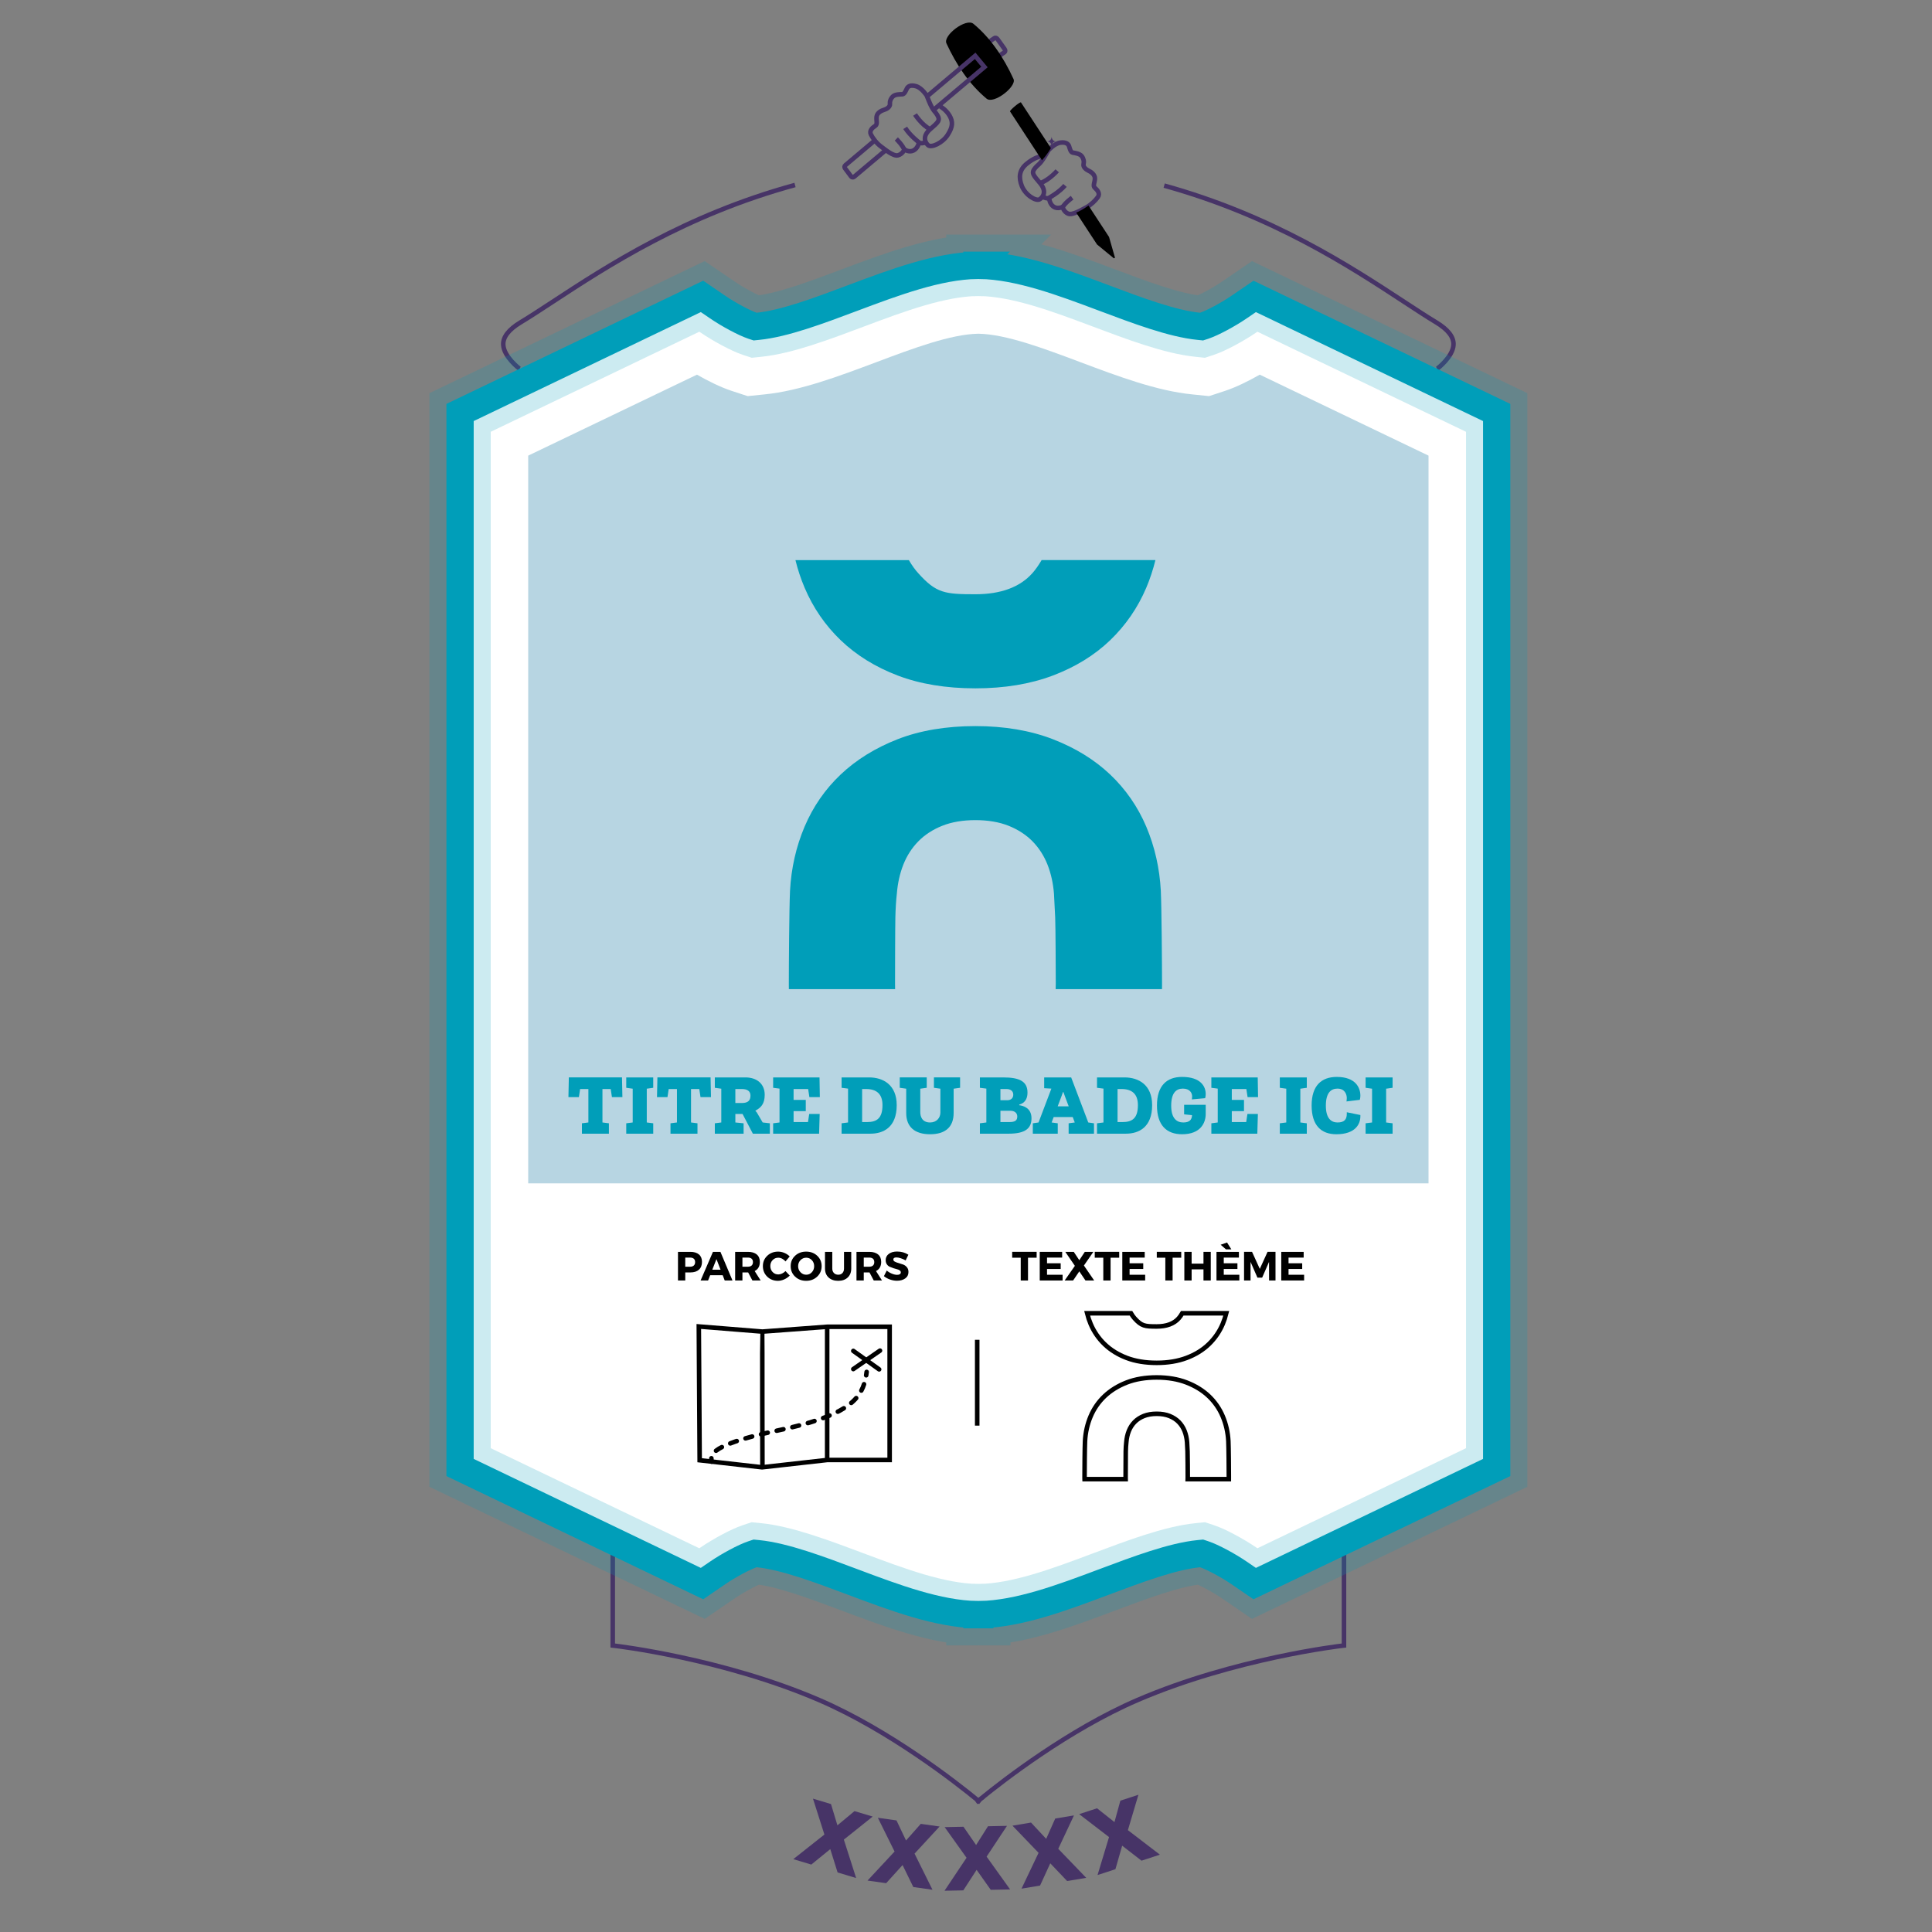 <?xml version="1.0" encoding="UTF-8" standalone="no"?>
<svg xmlns:dc="http://purl.org/dc/elements/1.1/"
  xmlns:cc="http://creativecommons.org/ns#"
  xmlns:rdf="http://www.w3.org/1999/02/22-rdf-syntax-ns#"
  xmlns:svg="http://www.w3.org/2000/svg"
  xmlns="http://www.w3.org/2000/svg"
  xmlns:xlink="http://www.w3.org/1999/xlink" version="1.1" x="0px" y="0px" width="100%" height="100%" viewBox="0 0 850.394 850.394" enable-background="new 0 0 850.394 841.89" xml:space="preserve" id="svg2303">
  <rect x="0" y="0" width="850.394" height="850.394" fill="#808080" stroke="none"/>
  <defs id="defs2307">
    <linearGradient y2="116.817" x2="420.564" y1="116.817" x1="257.767" gradientUnits="userSpaceOnUse" id="SVGID_1_">
      <stop id="stop2215" style="stop-color:#FFFFFF" offset="0" />
      <stop id="stop2217" style="stop-color:#8D7D9F" offset="0.452" />
      <stop id="stop2219" style="stop-color:#473467" offset="1" />
    </linearGradient>
    <linearGradient gradientTransform="matrix(-1,0,0,1,1066.576,0)" y2="116.817" x2="634.81" y1="116.817" x1="472.013" gradientUnits="userSpaceOnUse" id="SVGID_2_">
      <stop id="stop2224" style="stop-color:#FFFFFF" offset="0" />
      <stop id="stop2226" style="stop-color:#8D7D9F" offset="0.452" />
      <stop id="stop2228" style="stop-color:#473467" offset="1" />
    </linearGradient>
    <clipPath id="SVGID_2_-4">
      <use height="100%" width="100%" y="0" x="0" xlink:href="#SVGID_1_-0" overflow="visible" id="use122" />
    </clipPath>
    <clipPath id="SVGID_4_">
      <use height="100%" width="100%" y="0" x="0" xlink:href="#SVGID_3_" overflow="visible" id="use132" />
    </clipPath>
    <path id="SVGID_1_-0" d="m 404.664,50.394 c 1.172,3.438 3.039,6.252 4.836,8.439 l -19.805,17.313 c -3.164,-1.836 -6.135,-4.258 -8.674,-7.969 l -13.156,3.746 c 0,0 -1.5,20.816 0.125,20.816 1.625,0 20.75,-1.5 22,-1.5 1.25,0 37.625,-22.125 37.625,-22.125 l 13.875,-38 c 0,0 -0.625,-12.084 -1,-12.291 -0.375,-0.209 -36.375,17.006 -36.375,17.006 z" />
    <path id="SVGID_3_" d="m 453.475,81.825 c 1.949,-1.783 5.014,-5.445 6.551,-8.467 l 18.717,21.805 0.957,1.021 c -2.836,3.092 -6.361,5.285 -9.527,6.563 l 4.693,17.242 13.125,9.75 0.375,-10.625 c 0,0 -5.125,-47.875 -5.375,-48.25 -0.25,-0.375 -24.334,-23.75 -24.334,-23.75 0,0 -13.166,1.125 -13.166,1.5 0,0.375 -9.506,10 -9.506,10 l 5.662,19.625 z" />
    <clipPath id="SVGID_2_-4-8">
      <use id="use122-9" overflow="visible" xlink:href="#SVGID_1_-0" x="0" y="0" width="100%" height="100%" />
    </clipPath>
    <clipPath id="SVGID_4_-4">
      <use id="use132-1" overflow="visible" xlink:href="#SVGID_3_" x="0" y="0" width="100%" height="100%" />
    </clipPath>
    <path d="m 404.664,50.394 c 1.172,3.438 3.039,6.252 4.836,8.439 l -19.805,17.313 c -3.164,-1.836 -6.135,-4.258 -8.674,-7.969 l -13.156,3.746 c 0,0 -1.5,20.816 0.125,20.816 1.625,0 20.75,-1.5 22,-1.5 1.25,0 37.625,-22.125 37.625,-22.125 l 13.875,-38 c 0,0 -0.625,-12.084 -1,-12.291 -0.375,-0.209 -36.375,17.006 -36.375,17.006 z" id="path300" />
    <path d="m 453.475,81.825 c 1.949,-1.783 5.014,-5.445 6.551,-8.467 l 18.717,21.805 0.957,1.021 c -2.836,3.092 -6.361,5.285 -9.527,6.563 l 4.693,17.242 13.125,9.75 0.375,-10.625 c 0,0 -5.125,-47.875 -5.375,-48.25 -0.25,-0.375 -24.334,-23.75 -24.334,-23.75 0,0 -13.166,1.125 -13.166,1.5 0,0.375 -9.506,10 -9.506,10 l 5.662,19.625 z" id="path307" />
    <linearGradient y2="34.083" x2="419.225" y1="34.083" x1="256.428" gradientUnits="userSpaceOnUse" id="SVGID_1_-1" gradientTransform="translate(-0.529,-24.95)">
      <stop id="stop95" style="stop-color:#FFFFFF" offset="0" />
      <stop id="stop97" style="stop-color:#8D7D9F" offset="0.452" />
      <stop id="stop99" style="stop-color:#473467" offset="1" />
    </linearGradient>
    <linearGradient gradientTransform="matrix(-1,0,0,1,1066.047,-24.95)" y2="34.083" x2="636.148" y1="34.083" x1="473.352" gradientUnits="userSpaceOnUse" id="SVGID_2_-1">
      <stop id="stop104" style="stop-color:#FFFFFF" offset="0" />
      <stop id="stop106" style="stop-color:#8D7D9F" offset="0.452" />
      <stop id="stop108" style="stop-color:#473467" offset="1" />
    </linearGradient>
    <linearGradient gradientTransform="translate(-0.529,-24.95)" id="SVGID_1_-1-5" gradientUnits="userSpaceOnUse" x1="256.428" y1="34.083" x2="419.225" y2="34.083">
      <stop offset="0" style="stop-color:#FFFFFF" id="stop95-6" />
      <stop offset="0.452" style="stop-color:#8D7D9F" id="stop97-9" />
      <stop offset="1" style="stop-color:#473467" id="stop99-4" />
    </linearGradient>
    <linearGradient id="SVGID_2_-1-0" gradientUnits="userSpaceOnUse" x1="473.352" y1="34.083" x2="636.148" y2="34.083" gradientTransform="matrix(-1,0,0,1,1066.047,-24.95)">
      <stop offset="0" style="stop-color:#FFFFFF" id="stop104-4" />
      <stop offset="0.452" style="stop-color:#8D7D9F" id="stop106-9" />
      <stop offset="1" style="stop-color:#473467" id="stop108-8" />
    </linearGradient>
    <clipPath id="SVGID_2_-6">
      <use height="100%" width="100%" y="0" x="0" xlink:href="#SVGID_1_-8" overflow="visible" id="use124" />
    </clipPath>
    <clipPath id="SVGID_4_-2">
      <use height="100%" width="100%" y="0" x="0" xlink:href="#SVGID_3_-8" overflow="visible" id="use134" />
    </clipPath>
    <path id="SVGID_1_-8" d="m 406.3,41.5 c 1.173,3.438 3.038,6.25 4.835,8.438 L 391.33,67.251 c -3.164,-1.836 -6.133,-4.258 -8.672,-7.971 L 369.5,63.027 c 0,0 -1.5,20.818 0.125,20.818 1.625,0 20.75,-1.5 22,-1.5 1.25,0 37.625,-22.125 37.625,-22.125 l 13.875,-38 c 0,0 -0.625,-12.086 -1,-12.293 C 441.75,9.72 405.75,26.933 405.75,26.933 Z" />
    <path id="SVGID_3_-8" d="m 455.111,72.929 c 1.949,-1.781 5.012,-5.445 6.549,-8.465 l 18.717,21.805 0.958,1.02 c -2.836,3.094 -6.362,5.285 -9.528,6.563 l 4.693,17.244 13.125,9.75 L 490,110.22 c 0,0 -5.125,-47.875 -5.375,-48.25 -0.25,-0.375 -24.334,-23.75 -24.334,-23.75 0,0 -13.166,1.125 -13.166,1.5 0,0.375 -9.506,10 -9.506,10 l 5.663,19.625 z" />
    <clipPath id="SVGID_2_-6-1">
      <use id="use124-7" overflow="visible" xlink:href="#SVGID_1_-8" x="0" y="0" width="100%" height="100%" />
    </clipPath>
    <clipPath id="SVGID_4_-2-1">
      <use id="use134-2" overflow="visible" xlink:href="#SVGID_3_-8" x="0" y="0" width="100%" height="100%" />
    </clipPath>
    <path d="m 406.3,41.5 c 1.173,3.438 3.038,6.25 4.835,8.438 L 391.33,67.251 c -3.164,-1.836 -6.133,-4.258 -8.672,-7.971 L 369.5,63.027 c 0,0 -1.5,20.818 0.125,20.818 1.625,0 20.75,-1.5 22,-1.5 1.25,0 37.625,-22.125 37.625,-22.125 l 13.875,-38 c 0,0 -0.625,-12.086 -1,-12.293 C 441.75,9.72 405.75,26.933 405.75,26.933 Z" id="path335" />
    <path d="m 455.111,72.929 c 1.949,-1.781 5.012,-5.445 6.549,-8.465 l 18.717,21.805 0.958,1.02 c -2.836,3.094 -6.362,5.285 -9.528,6.563 l 4.693,17.244 13.125,9.75 L 490,110.22 c 0,0 -5.125,-47.875 -5.375,-48.25 -0.25,-0.375 -24.334,-23.75 -24.334,-23.75 0,0 -13.166,1.125 -13.166,1.5 0,0.375 -9.506,10 -9.506,10 l 5.663,19.625 z" id="path342" />
  </defs>
  <g id="layer2">
      <path transform="translate(1.283)" id="path164-4" d="m 428.791,116.755 c -0.019,0 -0.051,0 -0.076,0 v 0.033 c -17.186,0.316 -36.207,7.441 -54.628,14.359 -14.804,5.561 -30.104,11.328 -41.793,12.484 l -1.201,0.123 -1.079,-0.354 c -3.614,-1.203 -10.563,-4.916 -15.482,-8.283 l -6.813,-4.654 -106.502,51.097 v 464.375 l 106.501,51.104 6.813,-4.662 c 4.919,-3.367 11.868,-7.078 15.482,-8.27 l 1.079,-0.359 1.201,0.117 c 11.689,1.166 26.989,6.922 41.793,12.477 18.421,6.922 37.442,14.047 54.628,14.367 v 0.035 c 0.025,0 0.058,0 0.076,0 0.192,0 0.375,-0.021 0.56,-0.021 0.195,0 0.384,0.021 0.563,0.021 0.032,0 0.058,0 0.083,0 v -0.035 c 17.192,-0.32 36.207,-7.445 54.622,-14.367 14.799,-5.555 30.119,-11.311 41.794,-12.477 l 1.202,-0.117 1.077,0.359 c 3.622,1.191 10.568,4.902 15.489,8.27 l 6.807,4.662 L 657.5,645.935 V 181.56 l -106.512,-51.096 -6.807,4.654 c -4.921,3.367 -11.867,7.08 -15.489,8.283 l -1.077,0.354 -1.202,-0.123 c -11.675,-1.156 -26.995,-6.924 -41.794,-12.484 -18.415,-6.918 -37.43,-14.043 -54.622,-14.359 v -0.033 c -0.025,0 -0.051,0 -0.083,0 -0.18,0 -0.368,0.012 -0.563,0.012 -0.185,-0.001 -0.368,-0.013 -0.56,-0.013 z" stroke-miterlimit="10" stroke-width="12" stroke="#009eb9" fill="none" style="fill:#ffffff;stroke:none" />
  </g>
  <g id="layer26" style="display:inline">
    <g id="texte_posture" transform="translate(1.283)">
      <g id="g12">
        <path fill="#473467" d="m 370.148,809.727 5.407,16.908 -8.16,-2.449 -3.221,-10.279 -8.35,6.807 -7.931,-2.381 13.695,-10.84 -5.032,-15.793 7.931,2.38 2.826,9.368 7.518,-6.264 8.007,2.404 z" id="path2" />
        <path fill="#473467" d="m 401.269,815.893 7.893,15.901 -8.437,-1.192 -4.732,-9.678 -7.229,7.988 -8.198,-1.159 11.905,-12.78 -7.354,-14.854 8.199,1.158 4.205,8.835 6.488,-7.324 8.278,1.17 z" id="path4" />
        <path fill="#473467" d="m 432.986,817.219 10.336,14.434 -8.519,0.173 -6.22,-8.796 -5.857,9.041 -8.278,0.169 9.707,-14.521 -9.637,-13.486 8.278,-0.169 5.564,8.049 5.233,-8.269 8.358,-0.17 z" id="path6" />
        <path fill="#473467" d="m 464.523,813.771 12.314,12.786 -8.403,1.403 -7.427,-7.804 -4.488,9.794 -8.167,1.363 7.505,-15.771 -11.485,-11.951 8.167,-1.364 6.67,7.159 3.982,-8.938 8.246,-1.377 z" id="path8" />
        <path fill="#473467" d="m 495.172,805.561 14.092,10.795 -8.098,2.648 -8.513,-6.603 -2.97,10.354 -7.87,2.573 5.056,-16.718 -13.147,-10.096 7.871,-2.572 7.668,6.078 2.597,-9.434 7.946,-2.598 z" id="path10" />
      </g>
    </g>
  </g>
  <g id="layer25" style="display:inline">
    <g style="display:inline" id="filet_separation_theme" transform="translate(1.283)">
      <line id="line15" y2="627.509" x2="428.847" y1="589.726" x1="428.847" stroke-miterlimit="10" stroke-width="2" stroke="#000000" fill="none" />
    </g>
  </g>
  <g id="layer24" style="display:inline">
    <g style="display:inline" id="picto_theme" transform="translate(1.283)">
      <g id="g22">
        <path id="path18" d="m 484.933,591.694 c 2.644,2.538 5.906,4.559 9.697,6.002 3.789,1.446 8.237,2.179 13.221,2.179 4.916,0 9.348,-0.732 13.17,-2.179 3.824,-1.443 7.104,-3.463 9.746,-6.002 2.646,-2.541 4.717,-5.552 6.155,-8.945 0.629,-1.488 1.151,-3.065 1.555,-4.697 H 519.11 c -0.51,0.879 -1.024,1.608 -1.57,2.223 -2.11,2.38 -5.369,3.588 -9.689,3.588 -5.246,0 -6.664,-0.176 -9.737,-3.586 -0.556,-0.613 -1.065,-1.323 -1.593,-2.225 h -19.299 c 0.402,1.626 0.926,3.204 1.56,4.696 1.438,3.398 3.507,6.408 6.151,8.946 z" stroke-miterlimit="10" stroke-width="2" stroke="#000000" fill="none" />
        <path id="path20" d="m 539.397,634.331 c -0.202,-3.843 -1.036,-7.519 -2.477,-10.921 -1.438,-3.389 -3.506,-6.378 -6.152,-8.883 -2.641,-2.502 -5.922,-4.521 -9.75,-6.002 -3.826,-1.478 -8.256,-2.228 -13.168,-2.228 -4.978,0 -9.426,0.75 -13.219,2.227 -3.794,1.482 -7.059,3.502 -9.701,6.003 -2.643,2.502 -4.712,5.491 -6.149,8.883 -1.44,3.398 -2.275,7.072 -2.478,10.923 -0.141,3.044 -0.203,12.774 -0.203,15.961 0,0.237 0.002,0.462 0.006,0.69 l 0.002,0.071 h 18.077 l -0.002,-0.137 c -0.005,-0.274 -0.009,-0.55 -0.009,-0.834 0,-1.51 0.018,-9.703 0.054,-11.221 0.036,-1.573 0.12,-2.906 0.255,-4.074 0.139,-1.756 0.508,-3.416 1.1,-4.918 0.596,-1.506 1.449,-2.836 2.541,-3.951 1.09,-1.117 2.459,-2.011 4.064,-2.654 1.604,-0.642 3.51,-0.968 5.662,-0.968 2.152,0 4.058,0.326 5.662,0.968 1.603,0.643 2.972,1.536 4.068,2.653 1.088,1.119 1.94,2.447 2.535,3.951 0.59,1.501 0.961,3.16 1.102,4.935 0.068,1.199 0.138,2.545 0.207,4.049 0.066,1.524 0.099,9.72 0.099,11.23 0,0.249 -0.007,0.491 -0.015,0.733 -0.002,0.078 -0.004,0.156 -0.006,0.237 h 18.094 v -0.092 c 0.004,-0.22 0.008,-0.439 0.008,-0.67 0,-3.422 -0.07,-12.981 -0.207,-15.961 z" stroke-miterlimit="10" stroke-width="2" stroke="#000000" fill="none" />
      </g>
    </g>
  </g>
  <g id="layer23" style="display:inline">
    <g style="display:inline" id="texte_picto_theme" transform="translate(1.283)">
      <g id="g45">
        <path id="path25" d="m 455.006,553.598 h -3.799 v 10.025 h -3.203 v -10.025 h -3.763 v -2.593 h 10.765 z" />
        <path id="path27" d="m 466.237,553.543 h -6.66 v 2.502 h 6.013 v 2.52 h -6.013 v 2.539 h 6.858 v 2.52 h -10.063 v -12.6 h 9.864 v 2.519 z" />
        <path id="path29" d="m 475.813,557.035 4.519,6.588 h -3.834 l -2.718,-4.014 -2.719,4.014 h -3.726 l 4.5,-6.443 -4.212,-6.156 h 3.727 l 2.43,3.672 2.43,-3.672 h 3.762 z" />
        <path id="path31" d="m 491.348,553.598 h -3.799 v 10.025 h -3.203 v -10.025 h -3.763 v -2.593 h 10.765 z" />
        <path id="path33" d="m 502.578,553.543 h -6.66 v 2.502 h 6.013 v 2.52 h -6.013 v 2.539 h 6.858 v 2.52 h -10.062 v -12.6 h 9.863 v 2.519 z" />
        <path id="path35" d="m 518.652,553.598 h -3.798 v 10.025 h -3.204 v -10.025 h -3.762 v -2.593 h 10.764 z" />
        <path id="path37" d="m 531.648,563.623 h -3.204 v -4.896 h -5.22 v 4.896 h -3.205 v -12.6 h 3.205 v 5.184 h 5.22 v -5.184 h 3.204 z" />
        <path id="path39" d="m 544.032,553.543 h -6.66 v 2.502 h 6.013 v 2.52 h -6.013 v 2.539 h 6.858 v 2.52 h -10.063 v -12.6 h 9.864 v 2.519 z m -3.311,-3.618 h -2.377 l -2.34,-2.034 2.809,-0.99 z" />
        <path id="path41" d="m 560.143,563.623 h -2.826 l -0.018,-8.189 -3.024,6.93 h -2.088 l -3.024,-6.93 v 8.189 h -2.861 v -12.618 h 3.51 l 3.42,7.507 3.42,-7.507 h 3.492 v 12.618 z" />
        <path id="path43" d="m 572.544,553.543 h -6.66 v 2.502 h 6.013 v 2.52 h -6.013 v 2.539 h 6.858 v 2.52 H 562.68 v -12.6 h 9.864 z" />
      </g>
    </g>
  </g>
  <g id="layer22" style="display:inline">
    <g style="display:inline" id="picto_categorie" transform="translate(1.283)">
      <g id="g68">
        <polygon id="polygon48" points="390.307,642.617 362.932,642.617 334.143,645.847 306.682,642.742 306.307,583.867 334.307,586.117 362.807,583.992 390.307,583.992 " stroke-miterlimit="10" stroke-width="2" stroke="#000000" fill="none" />
        <path id="path50" d="m 334.307,586.117 c -0.125,0.25 0,59.729 0,59.729" stroke-miterlimit="10" stroke-width="2" stroke="#000000" fill="none" />
        <line id="line52" y2="642.617" x2="362.807" y1="583.992" x1="362.807" stroke-miterlimit="10" stroke-width="2" stroke="#000000" fill="none" />
        <line id="line54" y2="602.742" x2="385.682" y1="594.617" x1="374.307" stroke-miterlimit="10" stroke-linecap="round" stroke-width="2" stroke="#000000" fill="none" />
        <line id="line56" y2="594.492" x2="386.057" y1="602.617" x1="374.307" stroke-miterlimit="10" stroke-linecap="round" stroke-width="2" stroke="#000000" fill="none" />
        <g id="g66">
          <g id="g64">
            <path id="path58" d="m 311.932,643.367 c 0,-0.416 -0.116,-0.914 -0.097,-1.493" stroke-miterlimit="10" stroke-linecap="round" stroke-width="2" stroke="#000000" fill="none" />
            <path id="path60" d="m 313.887,638.552 c 2.993,-2.349 10.204,-5.333 27.295,-8.935 29.125,-6.138 36.234,-12.972 38.403,-22.283" stroke-dasharray="3.029, 4.039" stroke-miterlimit="10" stroke-linecap="round" stroke-width="2" stroke="#000000" fill="none" />
            <path id="path62" d="m 379.972,605.35 c 0.079,-0.487 0.148,-0.981 0.21,-1.482" stroke-miterlimit="10" stroke-linecap="round" stroke-width="2" stroke="#000000" fill="none" />
          </g>
        </g>
      </g>
    </g>
  </g>
  <g id="layer21" style="display:inline">
    <g style="display:inline" id="texte_picto_categorie" transform="translate(1.283)">
      <g id="g87">
        <path id="path71" d="m 297.138,551.023 h 5.49 c 1.608,0 2.856,0.381 3.744,1.143 0.888,0.762 1.332,1.846 1.332,3.249 0,1.476 -0.444,2.622 -1.332,3.438 -0.888,0.816 -2.136,1.224 -3.744,1.224 h -2.286 v 3.546 h -3.204 z m 3.204,2.52 v 4.014 h 2.124 c 0.708,0 1.254,-0.174 1.638,-0.521 0.384,-0.348 0.576,-0.852 0.576,-1.512 0,-0.648 -0.192,-1.141 -0.576,-1.477 -0.384,-0.336 -0.93,-0.504 -1.638,-0.504 z" />
        <path id="path73" d="m 316.813,561.301 h -5.508 l -0.918,2.322 h -3.294 l 5.436,-12.6 h 3.294 l 5.31,12.6 h -3.42 z m -0.937,-2.43 -1.8,-4.662 -1.836,4.662 z" />
        <path id="path75" d="m 329.898,563.623 -1.872,-3.546 h -0.09 -2.43 v 3.546 h -3.204 v -12.6 h 5.634 c 1.668,0 2.958,0.381 3.87,1.143 0.912,0.762 1.368,1.846 1.368,3.249 0,1.944 -0.762,3.294 -2.286,4.05 l 2.646,4.158 z m -4.392,-6.066 h 2.43 c 0.696,0 1.236,-0.174 1.62,-0.521 0.384,-0.348 0.576,-0.852 0.576,-1.512 0,-0.648 -0.192,-1.141 -0.576,-1.477 -0.384,-0.336 -0.924,-0.504 -1.62,-0.504 h -2.43 z" />
        <path id="path77" d="m 341.238,550.915 c 0.936,0 1.857,0.192 2.763,0.576 0.906,0.384 1.677,0.899 2.313,1.548 l -1.854,2.195 c -0.408,-0.504 -0.897,-0.902 -1.467,-1.196 -0.57,-0.294 -1.137,-0.44 -1.701,-0.44 -0.996,0 -1.83,0.351 -2.502,1.053 -0.672,0.701 -1.008,1.568 -1.008,2.601 0,1.056 0.336,1.938 1.008,2.646 0.672,0.709 1.506,1.063 2.502,1.063 0.528,0 1.077,-0.132 1.647,-0.396 0.569,-0.264 1.077,-0.623 1.521,-1.08 l 1.872,1.98 c -0.684,0.696 -1.491,1.254 -2.421,1.674 -0.93,0.42 -1.857,0.631 -2.781,0.631 -1.896,0 -3.474,-0.619 -4.734,-1.854 -1.26,-1.235 -1.89,-2.778 -1.89,-4.626 0,-1.813 0.642,-3.327 1.926,-4.545 1.284,-1.218 2.886,-1.83 4.806,-1.83 z" />
        <path id="path79" d="m 353.55,550.915 c 1.956,0 3.582,0.609 4.878,1.827 1.296,1.218 1.944,2.738 1.944,4.563 0,1.836 -0.651,3.373 -1.953,4.608 -1.302,1.235 -2.925,1.854 -4.869,1.854 -1.944,0 -3.564,-0.615 -4.86,-1.846 -1.296,-1.229 -1.944,-2.769 -1.944,-4.617 0,-1.836 0.648,-3.359 1.944,-4.572 1.296,-1.211 2.916,-1.817 4.86,-1.817 z m 0.036,2.683 c -0.984,0 -1.824,0.356 -2.52,1.07 -0.696,0.715 -1.044,1.6 -1.044,2.655 0,1.055 0.351,1.946 1.053,2.673 0.702,0.727 1.539,1.089 2.511,1.089 0.972,0 1.797,-0.362 2.475,-1.089 0.678,-0.727 1.017,-1.617 1.017,-2.673 0,-1.056 -0.339,-1.94 -1.017,-2.655 -0.678,-0.714 -1.503,-1.07 -2.475,-1.07 z" />
        <path id="path81" d="m 373.404,551.023 v 7.308 c 0,1.668 -0.516,2.991 -1.548,3.969 -1.032,0.979 -2.43,1.468 -4.194,1.468 -1.776,0 -3.189,-0.489 -4.239,-1.468 -1.05,-0.978 -1.575,-2.301 -1.575,-3.969 v -7.308 h 3.204 v 7.308 c 0,0.84 0.243,1.509 0.729,2.007 0.486,0.498 1.119,0.747 1.899,0.747 0.768,0 1.383,-0.245 1.845,-0.737 0.461,-0.492 0.693,-1.164 0.693,-2.017 v -7.308 z" />
        <path id="path83" d="m 383.304,563.623 -1.872,-3.546 h -0.09 -2.43 v 3.546 h -3.204 v -12.6 h 5.634 c 1.668,0 2.958,0.381 3.87,1.143 0.912,0.762 1.368,1.846 1.368,3.249 0,1.944 -0.762,3.294 -2.286,4.05 l 2.646,4.158 z m -4.392,-6.066 h 2.43 c 0.696,0 1.236,-0.174 1.62,-0.521 0.384,-0.348 0.576,-0.852 0.576,-1.512 0,-0.648 -0.192,-1.141 -0.576,-1.477 -0.384,-0.336 -0.924,-0.504 -1.62,-0.504 h -2.43 z" />
        <path id="path85" d="m 393.582,550.879 c 1.884,0 3.54,0.469 4.968,1.404 l -1.206,2.502 c -0.66,-0.384 -1.368,-0.699 -2.124,-0.945 -0.756,-0.246 -1.393,-0.369 -1.908,-0.369 -0.924,0 -1.386,0.307 -1.386,0.918 0,0.396 0.228,0.715 0.684,0.955 0.456,0.239 1.011,0.446 1.665,0.62 0.654,0.175 1.308,0.384 1.962,0.63 0.654,0.246 1.209,0.646 1.665,1.197 0.456,0.553 0.684,1.248 0.684,2.088 0,1.213 -0.474,2.157 -1.422,2.835 -0.948,0.679 -2.154,1.017 -3.618,1.017 -1.044,0 -2.076,-0.18 -3.096,-0.539 -1.021,-0.36 -1.908,-0.852 -2.664,-1.477 l 1.242,-2.466 c 0.636,0.552 1.386,1.005 2.25,1.358 0.864,0.354 1.632,0.531 2.304,0.531 0.516,0 0.918,-0.092 1.206,-0.279 0.288,-0.186 0.432,-0.459 0.432,-0.818 0,-0.348 -0.166,-0.639 -0.495,-0.873 -0.33,-0.234 -0.741,-0.408 -1.233,-0.521 -0.492,-0.114 -1.026,-0.268 -1.602,-0.459 -0.576,-0.192 -1.11,-0.402 -1.602,-0.631 -0.492,-0.228 -0.903,-0.59 -1.233,-1.088 -0.331,-0.498 -0.495,-1.096 -0.495,-1.791 0,-1.152 0.459,-2.074 1.377,-2.764 0.918,-0.69 2.133,-1.035 3.645,-1.035 z" />
      </g>
    </g>
  </g>
  <g id="layer20" style="display:inline">
    <g style="display:inline" id="fond_categorie" transform="translate(1.283)">
      <path id="path90" d="M 627.5,520.872 V 200.55 l -74.286,-35.639 c -4.98,2.846 -10.489,5.549 -15.154,7.098 l -7.147,2.35 -7.457,-0.766 c -15.543,-1.541 -32.663,-7.973 -49.22,-14.191 l -0.166,-0.063 c -15.997,-6.01 -32.54,-12.225 -44.627,-12.449 h -0.171 c -12.081,0.225 -28.632,6.439 -44.637,12.449 l -0.289,0.109 c -16.494,6.195 -33.55,12.602 -49.066,14.143 l -7.48,0.766 -7.249,-2.381 c -4.613,-1.533 -10.096,-4.229 -15.056,-7.064 l -74.277,35.637 V 520.873 H 627.5 Z" fill="#b7d5e2" />
    </g>
  </g>
  <g id="layer19" style="display:inline">
    <g style="display:inline" id="picto_posture" transform="translate(1.283)">
      <g id="g145">
        <g id="g99">
          <g id="g97">
            <g id="g95">
              <path id="path93" d="m 461.605,60.111 c 0,0 0,2.137 -2.137,2.137 2.137,0 2.137,2.137 2.137,2.137 0,0 0,-2.137 2.137,-2.137 -2.137,0 -2.137,-2.137 -2.137,-2.137 z" fill="#473467" />
            </g>
          </g>
        </g>
        <g id="g143">
          <g id="g141">
            <path id="path101" d="m 437.765,17.193 3.143,4.404 c 0.354,0.494 0.343,1.113 -0.023,1.375 l -2.101,1.432 c -0.367,0.262 -0.956,0.07 -1.31,-0.426 l -3.143,-4.402 c -0.354,-0.496 -0.343,-1.115 0.024,-1.377 l 2.101,-1.43 c 0.366,-0.262 0.955,-0.07 1.309,0.424 z" stroke-miterlimit="10" stroke-width="2" stroke="#473467" fill="none" clip-rule="evenodd" fill-rule="evenodd" />
            <path id="path103" d="m 415.303,19.089 c -1.612,-3.48 8.644,-11.283 11.874,-8.617 7.24,5.969 13.196,14.518 17.659,24.326 1.47,3.23 -8.716,11.254 -11.874,8.619 -7.771,-6.482 -13.369,-15.068 -17.659,-24.328 z" fill="currentColor" clip-rule="evenodd" fill-rule="evenodd" />
            <path id="path105" d="m 412.522,46.8 c 0,0 2.664,1.488 4.157,4.105 1.492,2.615 1.526,4.762 -0.794,8.426 -2.32,3.662 -7.266,5.859 -8.67,4.578 -1.404,-1.281 -2.563,-3.969 0.916,-7.021 3.481,-3.053 4.603,-3.846 3.156,-6.227 -1.447,-2.381 -1.897,-1.344 -4.664,-8.609 0,0 -2.15,-3.346 -4.658,-4.09 -2.509,-0.744 -3.603,0.121 -4.03,0.916 -0.427,0.793 -1.037,2.615 -2.075,2.621 -1.038,0.004 -3.175,0.004 -4.152,0.98 -0.977,0.977 -1.386,2.139 -1.281,3.357 0.104,1.221 -1.466,2.199 -2.563,2.504 -1.1,0.305 -3.054,1.232 -3.298,2.967 -0.243,1.734 0.55,3.383 -0.61,4.115 -1.16,0.732 -2.748,2.076 -1.893,3.785 0.854,1.709 2.625,3.979 4.396,5.256 1.771,1.277 5.46,4.443 7.51,3.902 2.05,-0.541 2.86,-2.564 2.86,-2.564 0,0 1.991,1.434 3.978,0.434 1.986,-0.998 2.442,-3.547 2.442,-3.547 0,0 -3.969,-2.992 -6.105,-6.41" stroke-miterlimit="10" stroke-width="2" stroke="#473467" fill="none" clip-rule="evenodd" fill-rule="evenodd" />
            <path id="path107" d="m 393.24,61.162 c 0,0 2.922,2.824 3.656,5.074" stroke-miterlimit="10" stroke-width="2" stroke="#473467" fill="none" clip-rule="evenodd" fill-rule="evenodd" />
            <path id="path109" d="m 401.478,50.41 c 0,0 2.991,4.646 6.654,6.479" stroke-miterlimit="10" stroke-width="2" stroke="#473467" fill="none" clip-rule="evenodd" fill-rule="evenodd" />
            <path id="path111" d="m 403.248,62.689 c 0,0 0.247,0.764 3.023,0" stroke-miterlimit="10" stroke-width="2" stroke="#473467" fill="none" clip-rule="evenodd" fill-rule="evenodd" />
            <path id="path113" d="m 467.486,81.619 c -2.614,3.068 -6.978,5.447 -6.978,5.447 0,0 0.077,2.588 1.897,3.867 1.817,1.279 3.996,0.152 3.996,0.152 0,0 0.507,2.121 2.455,2.955 1.949,0.836 6.062,-1.756 8,-2.76 1.938,-1.006 4.022,-2.99 5.118,-4.557 1.097,-1.566 -0.278,-3.127 -1.318,-4.021 -1.041,-0.895 -0.014,-2.408 -0.001,-4.16 0.012,-1.752 -1.786,-2.955 -2.828,-3.418 -1.042,-0.463 -2.453,-1.66 -2.17,-2.852 0.282,-1.191 0.046,-2.4 -0.777,-3.51 -0.823,-1.11 -2.938,-1.422 -3.963,-1.578 -1.026,-0.156 -1.363,-2.049 -1.67,-2.896 -0.307,-0.847 -1.262,-1.863 -3.853,-1.494 -2.59,0.367 -5.207,3.363 -5.207,3.363 -3.8,6.783 -4.094,5.689 -5.873,7.834 -1.779,2.143 -0.784,3.094 2.21,6.621 2.996,3.529 1.456,6.018 -0.121,7.08 -1.577,1.062 -6.31,-1.768 -7.906,-5.799 -1.515,-3.822 -1.148,-7.107 2.127,-9.803 3.274,-2.695 5.9,-3.219 5.9,-3.219" stroke-miterlimit="10" stroke-width="2" stroke="#473467" fill="none" clip-rule="evenodd" fill-rule="evenodd" />
            <path id="path115" d="m 470.632,87.021 c 0,0 -3.304,2.365 -4.359,4.484" stroke-miterlimit="10" stroke-width="2" stroke="#473467" fill="none" clip-rule="evenodd" fill-rule="evenodd" />
            <path id="path117" d="m 464.057,75.179 c 0,0 -3.639,4.158 -7.531,5.434" stroke-miterlimit="10" stroke-width="2" stroke="#473467" fill="none" clip-rule="evenodd" fill-rule="evenodd" />
            <path id="path119" d="m 460.509,87.066 c 0,0 -0.356,0.719 -2.991,-0.441" stroke-miterlimit="10" stroke-width="2" stroke="#473467" fill="none" clip-rule="evenodd" fill-rule="evenodd" />
            <g id="g129">
              <defs id="defs122">
                <path d="m 406.3,41.5 c 1.173,3.438 3.038,6.25 4.835,8.438 L 391.33,67.251 c -3.164,-1.836 -6.133,-4.258 -8.672,-7.971 L 369.5,63.027 c 0,0 -1.5,20.818 0.125,20.818 1.625,0 20.75,-1.5 22,-1.5 1.25,0 37.625,-22.125 37.625,-22.125 l 13.875,-38 c 0,0 -0.625,-12.086 -1,-12.293 C 441.75,9.72 405.75,26.933 405.75,26.933 Z" id="path637" />
              </defs>
              <clipPath id="clipPath292">
                <use id="use290" overflow="visible" xlink:href="#SVGID_1_-8" x="0" y="0" width="100%" height="100%" />
              </clipPath>
              <path id="path127" d="m 373.408,77.765 c 0.236,0.318 0.881,0.373 1.188,0.113 l 57.447,-48.383 -4.095,-4.924 -57.145,48.172 c -0.432,0.363 -0.478,0.885 -0.126,1.357 z" stroke-miterlimit="10" stroke-width="2" stroke="#473467" fill="none" clip-rule="evenodd" fill-rule="evenodd" clip-path="url(#SVGID_2_-6-1)" />
            </g>
            <g id="g139">
              <defs id="defs132">
                <path d="m 455.111,72.929 c 1.949,-1.781 5.012,-5.445 6.549,-8.465 l 18.717,21.805 0.958,1.02 c -2.836,3.094 -6.362,5.285 -9.528,6.563 l 4.693,17.244 13.125,9.75 L 490,110.22 c 0,0 -5.125,-47.875 -5.375,-48.25 -0.25,-0.375 -24.334,-23.75 -24.334,-23.75 0,0 -13.166,1.125 -13.166,1.5 0,0.375 -9.506,10 -9.506,10 l 5.663,19.625 z" id="path644" />
              </defs>
              <clipPath id="clipPath300">
                <use id="use298" overflow="visible" xlink:href="#SVGID_3_-8" x="0" y="0" width="100%" height="100%" />
              </clipPath>
              <path id="path137" d="m 489.026,113.73 -7.442,-6.127 -38.29,-58.555 c -0.276,-0.424 4.488,-4.469 4.825,-3.953 l 38.755,59.201 2.619,9.141 z" fill="currentColor" clip-rule="evenodd" fill-rule="evenodd" clip-path="url(#SVGID_4_-2-1)" />
            </g>
          </g>
        </g>
      </g>
    </g>
  </g>
  <g id="layer18" style="display:inline">
    <g style="display:inline" id="filet_1_categorie" transform="translate(1.283)">
      <g id="g154">
        <g id="g152">
          <path id="path148" d="m 511.142,81.703 c 47.765,13.221 82.022,35.684 105.651,51.178 5.349,3.506 9.969,6.535 14.092,9.023 5.224,3.154 7.781,6.479 7.599,9.881 -0.28,5.229 -6.96,10.398 -7.243,10.531" stroke-miterlimit="10" stroke-width="2" stroke="#473467" fill="none" />
          <path id="path150" d="m 227.474,162.316 c -0.284,-0.133 -6.962,-5.303 -7.241,-10.529 -0.183,-3.404 2.375,-6.729 7.601,-9.883 4.112,-2.482 8.719,-5.5 14.053,-8.996 23.821,-15.611 58.435,-38.295 106.767,-51.48" stroke-miterlimit="10" stroke-width="2" stroke="#473467" fill="none" />
        </g>
      </g>
      <g id="g158">
        <path id="path156" d="m 590.287,682.177 v 42.125 l -0.888,0.102 c -0.467,0.053 -47.208,5.516 -89.857,23.836 -30.47,13.092 -59.517,35.693 -68.811,43.26 l 0.024,0.033 -0.684,0.514 -0.547,0.678 -0.149,-0.115 -0.049,0.041 -0.044,-0.041 -0.158,0.111 -0.514,-0.709 c -8.543,-7 -38.237,-30.365 -69.438,-43.771 -42.649,-18.32 -89.389,-23.783 -89.855,-23.836 l -0.888,-0.102 v -42.125" stroke-miterlimit="10" stroke-width="2" stroke="#473467" fill="none" />
      </g>
    </g>
  </g>
  <g id="layer17" style="display:inline">
    <g style="display:inline" id="filet_2_categorie" transform="translate(1.283)">
      <path id="path161" d="m 428.791,116.755 c -0.019,0 -0.051,0 -0.076,0 v 0.033 c -17.186,0.316 -36.207,7.441 -54.628,14.359 -14.804,5.561 -30.104,11.328 -41.793,12.484 l -1.201,0.123 -1.079,-0.354 c -3.614,-1.203 -10.563,-4.916 -15.482,-8.283 l -6.813,-4.654 -106.502,51.097 v 464.375 l 106.501,51.104 6.813,-4.662 c 4.919,-3.367 11.868,-7.078 15.482,-8.27 l 1.079,-0.359 1.201,0.117 c 11.689,1.166 26.989,6.922 41.793,12.477 18.421,6.922 37.442,14.047 54.628,14.367 v 0.035 c 0.025,0 0.058,0 0.076,0 0.192,0 0.375,-0.021 0.56,-0.021 0.195,0 0.384,0.021 0.563,0.021 0.032,0 0.058,0 0.083,0 v -0.035 c 17.192,-0.32 36.207,-7.445 54.622,-14.367 14.799,-5.555 30.119,-11.311 41.794,-12.477 l 1.202,-0.117 1.077,0.359 c 3.622,1.191 10.568,4.902 15.489,8.27 l 6.807,4.662 L 657.5,645.935 V 181.56 l -106.512,-51.096 -6.807,4.654 c -4.921,3.367 -11.867,7.08 -15.489,8.283 l -1.077,0.354 -1.202,-0.123 c -11.675,-1.156 -26.995,-6.924 -41.794,-12.484 -18.415,-6.918 -37.43,-14.043 -54.622,-14.359 v -0.033 c -0.025,0 -0.051,0 -0.083,0 -0.18,0 -0.368,0.012 -0.563,0.012 -0.185,-0.001 -0.368,-0.013 -0.56,-0.013 z" stroke-miterlimit="10" stroke-width="27" stroke="#009eb9" fill="none" opacity="0.2" />
    </g>
  </g>

  <g id="layer16" style="display:inline">
    <g style="display:inline" id="filet_3_posture" transform="translate(1.283)">
      <path id="path164" d="m 428.791,116.755 c -0.019,0 -0.051,0 -0.076,0 v 0.033 c -17.186,0.316 -36.207,7.441 -54.628,14.359 -14.804,5.561 -30.104,11.328 -41.793,12.484 l -1.201,0.123 -1.079,-0.354 c -3.614,-1.203 -10.563,-4.916 -15.482,-8.283 l -6.813,-4.654 -106.502,51.097 v 464.375 l 106.501,51.104 6.813,-4.662 c 4.919,-3.367 11.868,-7.078 15.482,-8.27 l 1.079,-0.359 1.201,0.117 c 11.689,1.166 26.989,6.922 41.793,12.477 18.421,6.922 37.442,14.047 54.628,14.367 v 0.035 c 0.025,0 0.058,0 0.076,0 0.192,0 0.375,-0.021 0.56,-0.021 0.195,0 0.384,0.021 0.563,0.021 0.032,0 0.058,0 0.083,0 v -0.035 c 17.192,-0.32 36.207,-7.445 54.622,-14.367 14.799,-5.555 30.119,-11.311 41.794,-12.477 l 1.202,-0.117 1.077,0.359 c 3.622,1.191 10.568,4.902 15.489,8.27 l 6.807,4.662 L 657.5,645.935 V 181.56 l -106.512,-51.096 -6.807,4.654 c -4.921,3.367 -11.867,7.08 -15.489,8.283 l -1.077,0.354 -1.202,-0.123 c -11.675,-1.156 -26.995,-6.924 -41.794,-12.484 -18.415,-6.918 -37.43,-14.043 -54.622,-14.359 v -0.033 c -0.025,0 -0.051,0 -0.083,0 -0.18,0 -0.368,0.012 -0.563,0.012 -0.185,-0.001 -0.368,-0.013 -0.56,-0.013 z" stroke-miterlimit="10" stroke-width="12" stroke="#009eb9" fill="none" />
    </g>
  </g>
  <g id="layer15" style="display:inline">
    <g style="display:inline" id="texte_titre_badge" transform="translate(1.283)">
      <g id="g202">
        <path id="path172" d="m 263.891,494.068 2.844,0.36 V 499 h -11.879 v -4.571 l 2.844,-0.36 v -14.722 h -3.636 l -0.539,3.563 h -4.607 l 0.18,-8.675 h 23.396 l 0.181,8.675 h -4.607 l -0.54,-3.563 h -3.636 v 14.721 z" fill="#009eb9" />
        <path id="path174" d="m 274.368,499 v -4.571 l 2.844,-0.36 v -14.866 l -2.844,-0.396 v -4.571 h 11.879 v 4.571 l -2.844,0.396 v 14.866 l 2.844,0.36 V 499 Z" fill="#009eb9" />
        <path id="path176" d="m 302.878,494.068 2.844,0.36 V 499 h -11.879 v -4.571 l 2.844,-0.36 v -14.722 h -3.636 l -0.539,3.563 h -4.607 l 0.18,-8.675 h 23.396 l 0.181,8.675 h -4.607 l -0.54,-3.563 h -3.636 v 14.721 z" fill="#009eb9" />
        <path id="path178" d="m 330.095,499 -4.536,-8.675 h -3.167 v 3.743 l 3.635,0.36 V 499 h -12.67 v -4.571 l 2.844,-0.36 v -14.866 l -2.844,-0.396 v -4.571 h 13.462 c 5.04,0 8.495,2.844 8.495,7.631 0,4.067 -1.691,5.688 -4.067,6.983 v 0.18 c 0,0 0.396,0.288 0.684,0.792 l 2.484,4.247 3.167,0.36 V 499 Z m -4.824,-13.498 c 2.628,0 3.78,-1.044 3.78,-3.275 0,-1.944 -1.404,-2.88 -3.78,-2.88 h -2.879 v 6.155 z" fill="#009eb9" />
        <path id="path180" d="m 339.024,499 v -4.571 l 2.808,-0.36 v -14.902 l -2.808,-0.359 v -4.571 h 20.409 l 0.145,8.675 h -4.607 l -0.54,-3.563 h -6.407 v 4.787 h 5.363 v 4.932 h -5.363 v 4.823 h 6.335 l 0.54,-3.563 h 4.607 L 359.254,499 Z" fill="#009eb9" />
        <path id="path182" d="m 369.155,499 v -4.571 l 2.844,-0.36 v -14.902 l -2.844,-0.359 v -4.571 h 12.131 c 6.119,0 12.13,3.239 12.13,12.202 0,9.827 -5.939,12.563 -11.555,12.563 h -12.706 z m 11.231,-5.111 c 4.212,0 6.768,-1.62 6.768,-7.451 0,-4.968 -2.664,-7.091 -7.235,-7.091 h -1.728 v 14.542 z" fill="#009eb9" />
        <path id="path184" d="m 412.641,479.202 -2.844,-0.396 v -4.571 h 11.519 v 4.571 l -2.843,0.396 v 10.691 c 0,6.263 -3.744,9.358 -10.367,9.358 -6.623,0 -10.511,-3.096 -10.511,-9.358 v -10.691 l -2.844,-0.396 v -4.571 h 11.879 v 4.571 l -2.844,0.396 v 10.295 c 0,1.944 0.792,4.571 4.319,4.571 2.88,0 4.535,-2.052 4.535,-4.392 v -10.474 z" fill="#009eb9" />
        <path id="path186" d="m 430.031,499 v -4.571 l 2.844,-0.36 v -14.902 l -2.844,-0.359 v -4.571 h 10.295 c 7.091,0 10.654,1.728 10.654,6.659 0,4.211 -2.664,5.003 -3.636,5.291 v 0.288 c 1.764,0.216 5.399,1.188 5.399,5.759 0,4.248 -2.483,6.768 -10.043,6.768 h -12.669 z m 12.059,-14.722 c 1.655,0 2.628,-0.973 2.628,-2.448 0,-1.764 -1.404,-2.483 -2.988,-2.483 h -2.663 v 4.932 h 3.023 z m -3.024,4.643 v 4.968 h 3.923 c 2.52,0 3.492,-0.684 3.492,-2.447 0,-1.584 -1.225,-2.521 -2.988,-2.521 z" fill="#009eb9" />
        <path id="path188" d="m 477.729,494.068 2.52,0.36 V 499 H 469.09 v -4.571 l 2.7,-0.36 -0.9,-2.375 h -8.387 l -0.899,2.375 2.699,0.36 V 499 h -10.979 v -4.571 l 2.52,-0.36 5.651,-14.902 -3.168,-0.18 v -4.751 h 11.879 z m -10.152,-11.194 c -0.252,-0.647 -0.792,-2.195 -0.792,-2.195 h -0.18 c 0,0 -0.54,1.548 -0.792,2.195 l -1.548,4.104 h 4.859 z" fill="#009eb9" />
        <path id="path190" d="m 481.583,499 v -4.571 l 2.844,-0.36 v -14.902 l -2.844,-0.359 v -4.571 h 12.131 c 6.119,0 12.13,3.239 12.13,12.202 0,9.827 -5.939,12.563 -11.555,12.563 h -12.706 z m 11.23,-5.111 c 4.212,0 6.768,-1.62 6.768,-7.451 0,-4.968 -2.664,-7.091 -7.235,-7.091 h -1.728 v 14.542 z" fill="#009eb9" />
        <path id="path192" d="m 529.424,490.325 c 0,3.707 -2.052,8.927 -10.402,8.927 -6.804,0 -11.051,-3.924 -11.051,-12.67 0,-8.676 4.283,-12.563 11.051,-12.563 8.351,0 10.402,4.355 10.402,7.486 0,1.116 -0.252,1.872 -0.252,1.872 l -5.867,0.54 c 0,0 0.144,-0.54 0.144,-1.296 0,-1.476 -0.936,-3.456 -4.104,-3.456 -2.844,0 -5.111,1.8 -5.111,7.523 0,5.651 2.484,7.379 5.327,7.379 2.736,0 3.744,-1.188 3.852,-3.203 l -3.491,-0.36 v -4.211 h 9.503 v 4.032 z" fill="#009eb9" />
        <path id="path194" d="m 531.91,499 v -4.571 l 2.808,-0.36 v -14.902 l -2.808,-0.359 v -4.571 h 20.409 l 0.145,8.675 h -4.607 l -0.54,-3.563 h -6.407 v 4.787 h 5.363 v 4.932 h -5.363 v 4.823 h 6.335 l 0.54,-3.563 h 4.607 L 552.14,499 Z" fill="#009eb9" />
        <path id="path196" d="m 562.042,499 v -4.571 l 2.844,-0.36 v -14.866 l -2.844,-0.396 v -4.571 h 11.879 v 4.571 l -2.844,0.396 v 14.866 l 2.844,0.36 V 499 Z" fill="#009eb9" />
        <path id="path198" d="m 591.523,490.253 v -0.684 l 5.976,1.224 v 0.612 c 0,3.275 -2.088,7.847 -10.583,7.847 -6.695,0 -10.87,-3.924 -10.87,-12.67 0,-8.676 4.283,-12.563 11.051,-12.563 8.351,0 10.402,4.787 10.402,8.207 0,1.115 -0.252,1.871 -0.252,1.871 l -5.867,0.72 c 0,0 0.144,-0.611 0.144,-1.476 0,-1.764 -0.936,-4.176 -4.104,-4.176 -2.844,0 -5.111,1.8 -5.111,7.523 0,5.651 2.412,7.379 5.147,7.379 3.096,10e-4 4.067,-1.438 4.067,-3.814 z" fill="#009eb9" />
        <path id="path200" d="m 599.806,499 v -4.571 l 2.844,-0.36 v -14.866 l -2.844,-0.396 v -4.571 h 11.879 v 4.571 l -2.844,0.396 v 14.866 l 2.844,0.36 V 499 Z" fill="#009eb9" />
      </g>
    </g>
  </g>
  <g id="layer14" style="display:inline">
    <g style="display:inline" id="picto_titre_badge" transform="translate(1.283)">
      <path id="path167" d="m 368.785,281.824 c 6.838,6.564 15.277,11.789 25.083,15.523 9.803,3.742 21.308,5.637 34.2,5.637 12.72,0 24.182,-1.895 34.067,-5.637 9.893,-3.734 18.375,-8.957 25.212,-15.523 6.843,-6.574 12.2,-14.363 15.921,-23.143 1.627,-3.848 2.979,-7.928 4.022,-12.148 h -50.096 c -1.319,2.271 -2.651,4.156 -4.063,5.748 -5.456,6.156 -13.89,9.281 -25.063,9.281 -13.571,0 -17.239,-0.455 -25.189,-9.275 -1.438,-1.586 -2.755,-3.426 -4.118,-5.754 h -49.922 c 1.038,4.203 2.394,8.285 4.034,12.146 3.72,8.791 9.073,16.576 15.912,23.145 z" fill="#009eb9" />
      <path id="path169" d="m 509.665,392.115 c -0.523,-9.941 -2.679,-19.449 -6.406,-28.25 -3.719,-8.766 -9.072,-16.496 -15.916,-22.977 -6.832,-6.473 -15.32,-11.699 -25.223,-15.527 -9.896,-3.824 -21.355,-5.762 -34.061,-5.762 -12.877,0 -24.383,1.938 -34.193,5.76 -9.814,3.832 -18.26,9.059 -25.096,15.529 -6.838,6.469 -12.189,14.201 -15.906,22.977 -3.729,8.789 -5.887,18.293 -6.412,28.256 -0.363,7.873 -0.523,33.044 -0.523,41.285 0,0.611 0.008,1.197 0.017,1.785 l 0.003,0.184 h 46.764 l -0.006,-0.35 c -0.011,-0.713 -0.025,-1.426 -0.025,-2.158 0,-3.904 0.047,-25.099 0.143,-29.027 0.094,-4.068 0.311,-7.518 0.658,-10.537 0.357,-4.543 1.314,-8.836 2.848,-12.723 1.537,-3.896 3.746,-7.334 6.568,-10.221 2.82,-2.893 6.361,-5.201 10.516,-6.865 4.15,-1.662 9.078,-2.506 14.646,-2.506 5.568,0 10.496,0.844 14.646,2.506 4.145,1.662 7.686,3.971 10.523,6.863 2.814,2.893 5.02,6.33 6.561,10.221 1.525,3.881 2.484,8.174 2.848,12.762 0.178,3.104 0.355,6.584 0.535,10.477 0.17,3.943 0.256,25.144 0.256,29.05 0,0.643 -0.018,1.27 -0.037,1.893 -0.006,0.207 -0.012,0.41 -0.016,0.615 h 46.805 l 0.002,-0.236 c 0.008,-0.568 0.018,-1.137 0.018,-1.732 -0.002,-8.859 -0.183,-33.587 -0.537,-41.292 z" fill="#009eb9" />
    </g>
  </g>
</svg>
